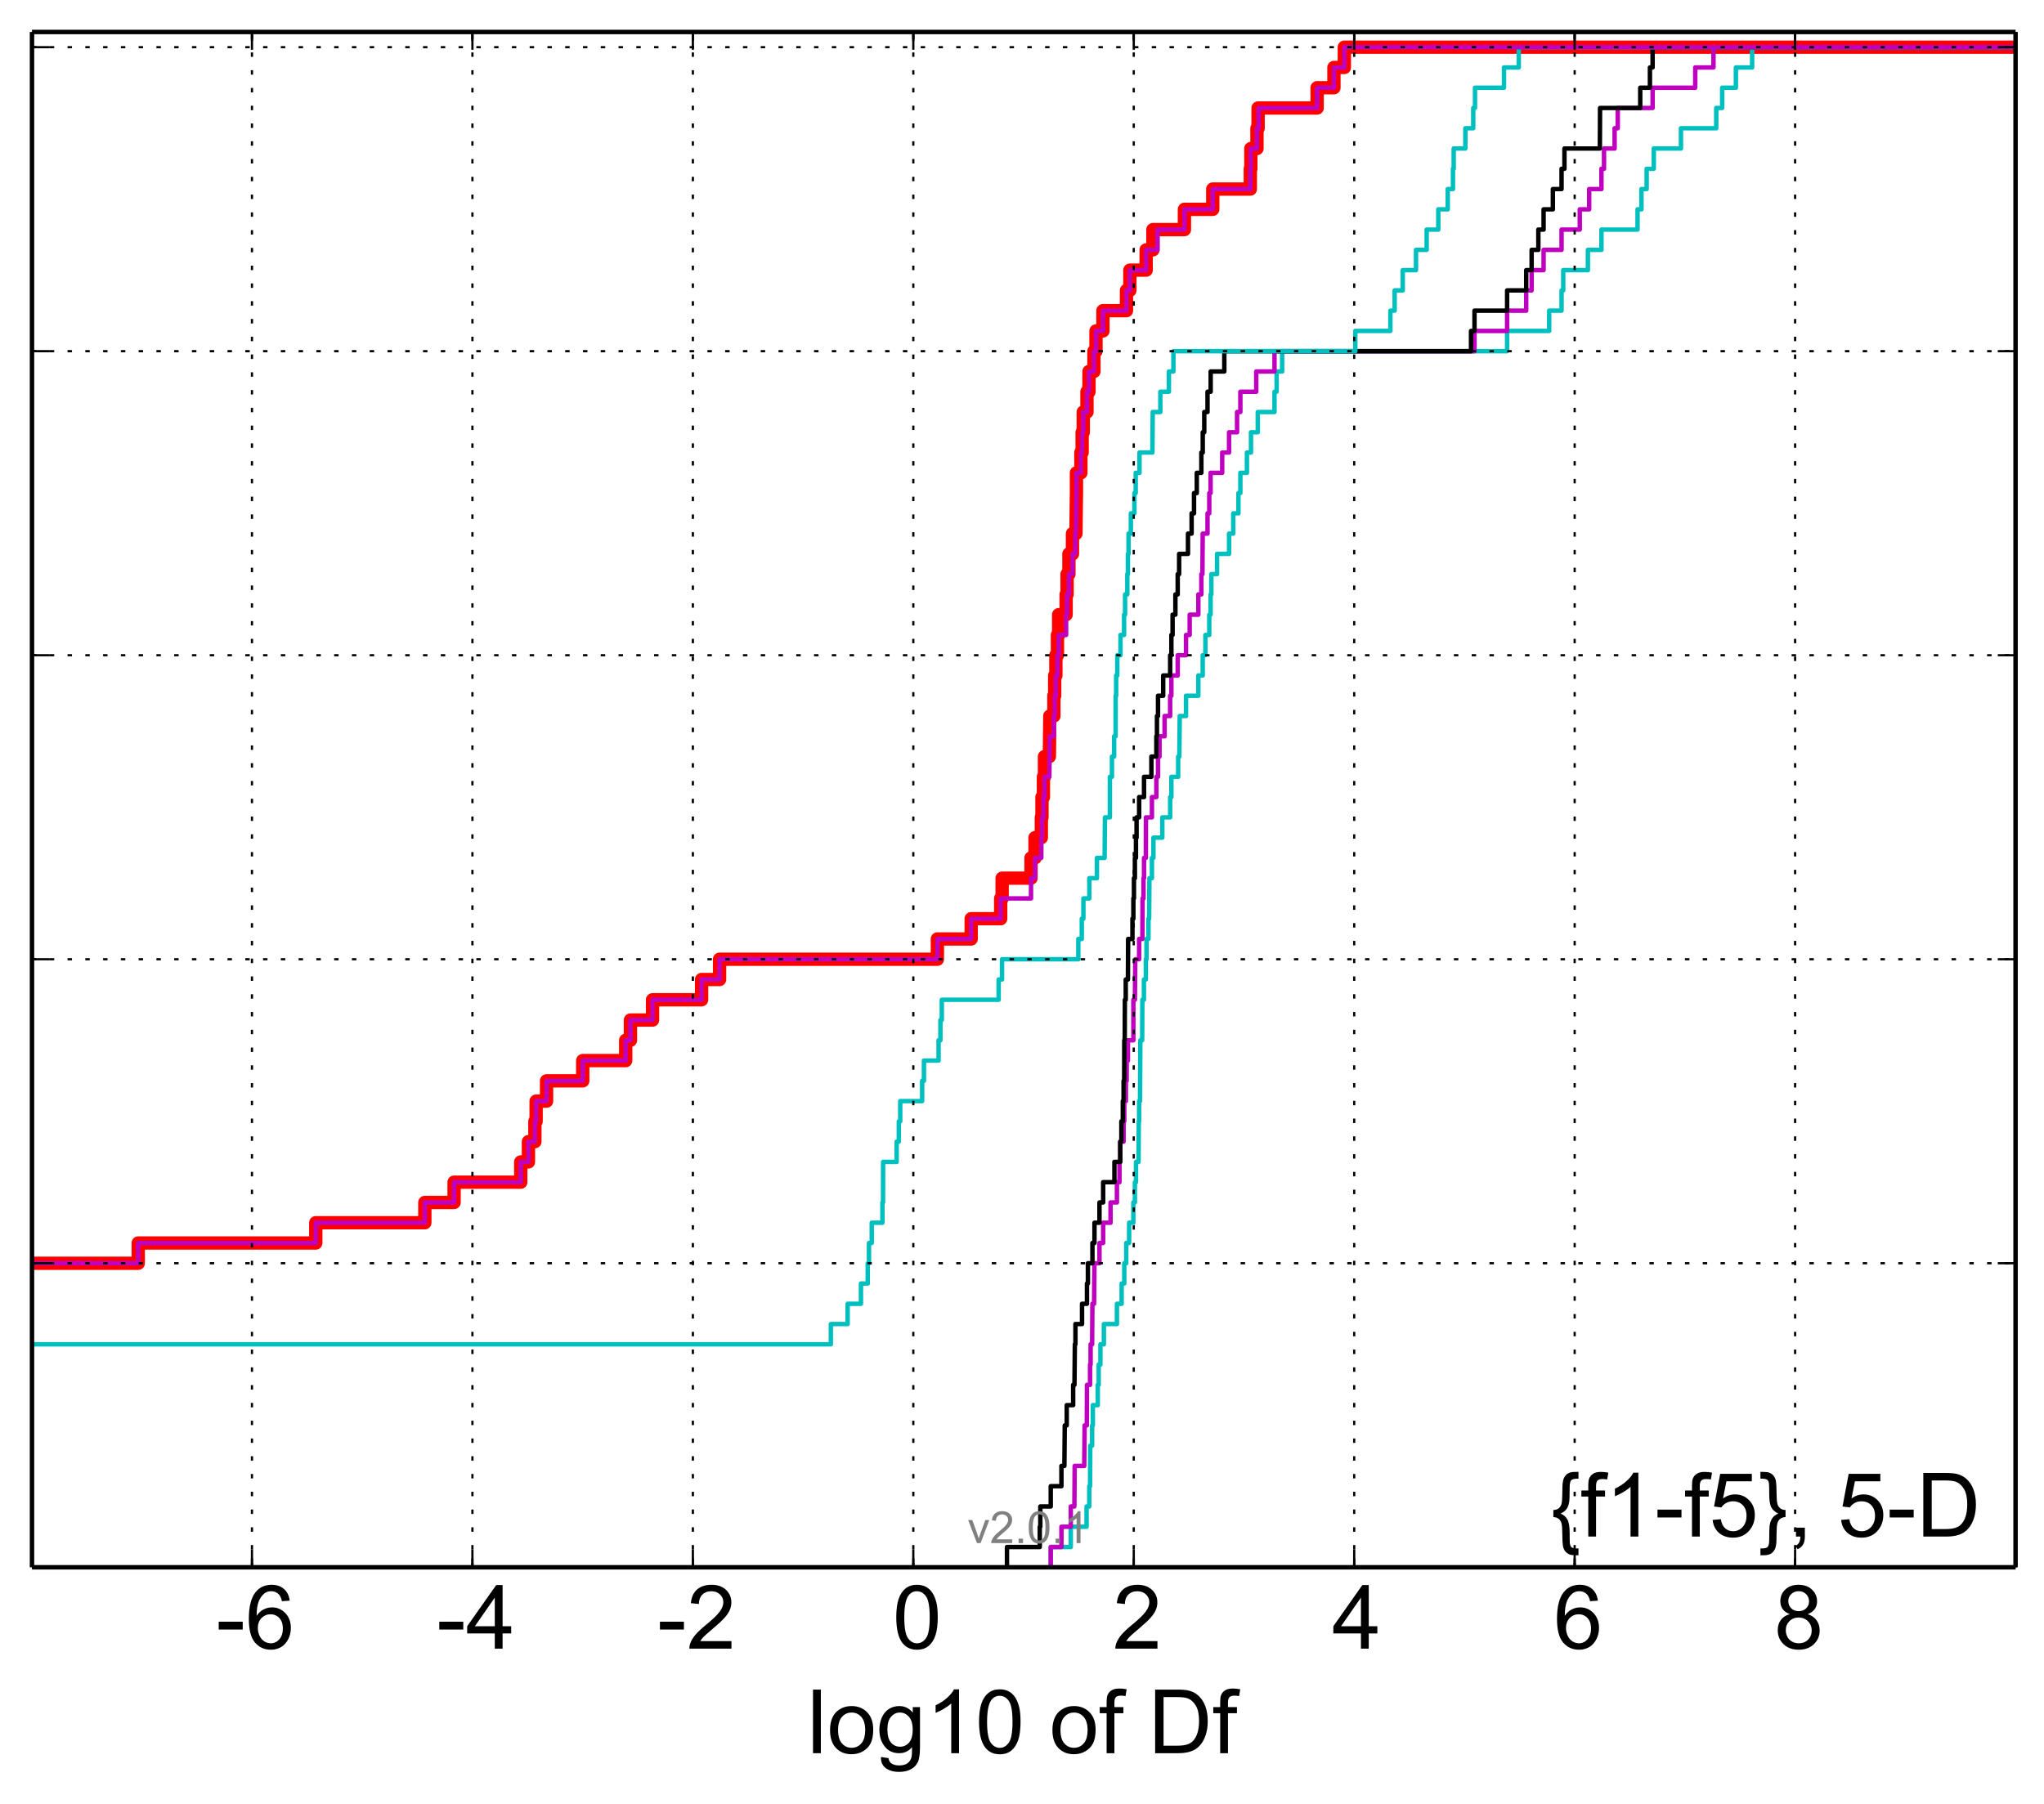 <?xml version="1.0" encoding="utf-8" standalone="no"?>
<!DOCTYPE svg PUBLIC "-//W3C//DTD SVG 1.1//EN"
  "http://www.w3.org/Graphics/SVG/1.1/DTD/svg11.dtd">
<!-- Created with matplotlib (http://matplotlib.org/) -->
<svg height="406pt" version="1.1" viewBox="0 0 460 406" width="460pt" xmlns="http://www.w3.org/2000/svg" xmlns:xlink="http://www.w3.org/1999/xlink">
 <defs>
  <style type="text/css">
*{stroke-linecap:butt;stroke-linejoin:round;}
  </style>
 </defs>
 <g id="figure_1">
  <g id="patch_1">
   <path d="
M0 406.059
L460.8 406.059
L460.8 0
L0 0
z
" style="fill:#ffffff;"/>
  </g>
  <g id="axes_1">
   <g id="patch_2">
    <path d="
M7.2 352.8
L453.6 352.8
L453.6 7.2
L7.2 7.2
z
" style="fill:#ffffff;"/>
   </g>
   <g id="line2d_1">
    <path clip-path="url(#p5bee155178)" d="
M-1 284.364
L31.111 284.364
L31.111 279.802
L71.066 279.802
L71.066 275.24
L95.609 275.24
L95.609 270.677
L102.192 270.677
L102.192 266.115
L117.195 266.115
L117.195 261.552
L118.925 261.552
L118.925 256.99
L120.378 256.99
L120.378 252.428
L120.652 252.428
L120.652 247.865
L123.003 247.865
L123.003 243.303
L131.146 243.303
L131.146 238.741
L140.812 238.741
L140.812 234.178
L141.878 234.178
L141.878 229.616
L146.853 229.616
L146.853 225.053
L157.894 225.053
L157.894 220.491
L161.939 220.491
L161.939 215.929
L210.956 215.929
L210.956 211.366
L218.56 211.366
L218.56 206.804
L225.2 206.804
L225.2 202.242
L225.528 202.242
L225.528 197.679
L232.029 197.679
L232.029 193.117
L232.928 193.117
L232.928 188.554
L234.351 188.554
L234.351 183.992
L234.497 183.992
L234.497 179.43
L234.822 179.43
L234.822 174.867
L235.06 174.867
L235.06 170.305
L236.157 170.305
L236.259 161.18
L237.174 161.18
L237.174 156.618
L237.355 156.618
L237.355 152.055
L237.625 152.055
L237.625 147.493
L237.977 147.493
L237.977 142.931
L238.252 142.931
L238.252 138.368
L239.928 138.368
L239.928 133.806
L240.143 133.806
L240.143 129.244
L240.562 129.244
L240.562 124.681
L241.357 124.681
L241.357 120.119
L242.14 120.119
L242.25 110.994
L242.253 110.994
L242.253 106.432
L243.252 106.432
L243.252 101.869
L243.534 101.869
L243.534 97.307
L243.788 97.307
L243.788 92.745
L244.623 92.745
L244.623 88.182
L245.076 88.182
L245.076 83.62
L246.189 83.62
L246.189 79.057
L246.653 79.057
L246.653 74.495
L248.214 74.495
L248.214 69.933
L253.511 69.933
L253.511 65.37
L254.276 65.37
L254.276 60.808
L257.939 60.808
L257.939 56.245
L259.461 56.245
L259.461 51.683
L266.554 51.683
L266.554 47.121
L272.931 47.121
L272.931 42.558
L281.382 42.558
L281.382 37.996
L281.5 37.996
L281.5 33.434
L282.879 33.434
L282.879 28.871
L283.135 28.871
L283.135 24.309
L296.421 24.309
L296.421 19.747
L300.201 19.747
L300.201 15.184
L302.543 15.184
L302.543 10.622
L302.543 10.622
L453.6 10.622
L453.6 10.622" style="fill:none;stroke:#ff0000;stroke-linecap:square;stroke-width:3.0;"/>
   </g>
   <g id="line2d_2">
    <path clip-path="url(#p5bee155178)" d="
M236.467 352.8
L236.467 348.238
L240.98 348.238
L240.98 343.675
L244.532 343.675
L244.532 339.113
L245.139 339.113
L245.139 334.55
L245.314 334.55
L245.365 325.426
L245.78 325.426
L245.78 320.863
L245.943 320.863
L245.943 316.301
L247.046 316.301
L247.046 311.739
L247.258 311.739
L247.258 307.176
L247.647 307.176
L247.647 302.614
L248.425 302.614
L248.425 298.051
L251.362 298.051
L251.362 293.489
L252.423 293.489
L252.423 288.927
L253.02 288.927
L253.02 284.364
L253.463 284.364
L253.463 279.802
L254.11 279.802
L254.11 275.24
L255.057 275.24
L255.057 270.677
L255.406 270.677
L255.406 266.115
L255.658 266.115
L255.658 261.552
L256.224 261.552
L256.281 252.428
L256.36 252.428
L256.36 247.865
L256.559 247.865
L256.635 234.178
L257.045 234.178
L257.089 225.053
L257.437 225.053
L257.437 220.491
L257.875 220.491
L257.875 215.929
L258.017 215.929
L258.017 211.366
L258.461 211.366
L258.461 206.804
L258.612 206.804
L258.677 197.679
L259.24 197.679
L259.24 193.117
L259.578 193.117
L259.578 188.554
L261.581 188.554
L261.581 183.992
L263.342 183.992
L263.342 179.43
L263.618 179.43
L263.618 174.867
L265.144 174.867
L265.144 170.305
L265.411 170.305
L265.492 161.18
L266.912 161.18
L266.912 156.618
L269.687 156.618
L269.687 152.055
L270.669 152.055
L270.669 147.493
L271.273 147.493
L271.273 142.931
L272.146 142.931
L272.146 138.368
L272.445 138.368
L272.445 133.806
L272.616 133.806
L272.616 129.244
L273.896 129.244
L273.896 124.681
L276.597 124.681
L276.597 120.119
L277.539 120.119
L277.539 115.556
L278.711 115.556
L278.711 110.994
L279.143 110.994
L279.143 106.432
L280.618 106.432
L280.618 101.869
L281.535 101.869
L281.535 97.307
L283.06 97.307
L283.06 92.745
L286.825 92.745
L286.825 88.182
L287.307 88.182
L287.307 83.62
L288.549 83.62
L288.549 79.057
L339.175 79.057
L339.175 74.495
L348.641 74.495
L348.641 69.933
L351.427 69.933
L351.427 65.37
L351.806 65.37
L351.806 60.808
L357.355 60.808
L357.355 56.245
L360.406 56.245
L360.406 51.683
L368.529 51.683
L368.529 47.121
L369.407 47.121
L369.407 42.558
L370.578 42.558
L370.578 37.996
L372.179 37.996
L372.179 33.434
L378.295 33.434
L378.295 28.871
L386.241 28.871
L386.241 24.309
L387.571 24.309
L387.571 19.747
L390.661 19.747
L390.661 15.184
L394.319 15.184
L394.319 10.622
L394.319 10.622
L453.6 10.622
L453.6 10.622" style="fill:none;stroke:#00bfbf;stroke-linecap:square;"/>
   </g>
   <g id="line2d_3">
    <path clip-path="url(#p5bee155178)" d="
M236.467 352.8
L236.467 348.238
L238.874 348.238
L238.874 343.675
L240.98 343.675
L240.98 339.113
L241.788 339.113
L241.852 329.988
L244.008 329.988
L244.093 320.863
L244.588 320.863
L244.62 311.739
L245.314 311.739
L245.314 307.176
L245.441 307.176
L245.441 302.614
L245.78 302.614
L245.85 293.489
L246.222 293.489
L246.304 284.364
L247.434 284.364
L247.434 279.802
L248.262 279.802
L248.262 275.24
L249.927 275.24
L249.927 270.677
L251.362 270.677
L251.362 266.115
L251.938 266.115
L251.938 261.552
L252.111 261.552
L252.111 256.99
L252.863 256.99
L252.863 252.428
L253.02 252.428
L253.02 247.865
L253.387 247.865
L253.387 243.303
L253.562 243.303
L253.562 238.741
L253.839 238.741
L253.839 234.178
L255.057 234.178
L255.065 225.053
L255.406 225.053
L255.492 215.929
L256.36 215.929
L256.36 211.366
L257.089 211.366
L257.135 202.242
L257.343 202.242
L257.343 197.679
L257.461 197.679
L257.461 193.117
L257.875 193.117
L257.897 183.992
L259.24 183.992
L259.24 179.43
L260.237 179.43
L260.237 174.867
L260.611 174.867
L260.611 170.305
L260.95 170.305
L260.95 165.743
L262.088 165.743
L262.088 161.18
L263.342 161.18
L263.342 156.618
L263.618 156.618
L263.618 152.055
L265.041 152.055
L265.041 147.493
L266.912 147.493
L266.912 142.931
L267.735 142.931
L267.735 138.368
L269.687 138.368
L269.687 133.806
L270.363 133.806
L270.363 129.244
L270.605 129.244
L270.669 120.119
L271.751 120.119
L271.751 115.556
L272.146 115.556
L272.146 110.994
L272.445 110.994
L272.445 106.432
L275.057 106.432
L275.057 101.869
L276.597 101.869
L276.597 97.307
L278.4 97.307
L278.4 92.745
L279.143 92.745
L279.143 88.182
L282.713 88.182
L282.713 83.62
L286.825 83.62
L286.825 79.057
L331.835 79.057
L331.835 74.495
L339.175 74.495
L339.175 69.933
L343.472 69.933
L343.472 65.37
L344.693 65.37
L344.693 60.808
L347.384 60.808
L347.384 56.245
L351.427 56.245
L351.427 51.683
L355.526 51.683
L355.526 47.121
L357.643 47.121
L357.643 42.558
L360.406 42.558
L360.406 37.996
L360.982 37.996
L360.982 33.434
L363.368 33.434
L363.368 28.871
L364.073 28.871
L364.073 24.309
L371.918 24.309
L371.918 19.747
L381.512 19.747
L381.512 15.184
L385.618 15.184
L385.618 10.622
L385.618 10.622
L453.6 10.622
L453.6 10.622" style="fill:none;stroke:#bf00bf;stroke-linecap:square;"/>
   </g>
   <g id="line2d_4">
    <path clip-path="url(#p5bee155178)" d="
M226.617 352.8
L226.617 348.238
L233.998 348.238
L233.998 343.675
L234.122 343.675
L234.122 339.113
L236.467 339.113
L236.467 334.55
L238.874 334.55
L238.874 329.988
L239.541 329.988
L239.623 320.863
L240.065 320.863
L240.065 316.301
L241.514 316.301
L241.514 311.739
L241.806 311.739
L241.895 302.614
L242.026 302.614
L242.026 298.051
L243.51 298.051
L243.51 293.489
L244.62 293.489
L244.62 288.927
L244.832 288.927
L244.832 284.364
L245.85 284.364
L245.85 279.802
L246.312 279.802
L246.312 275.24
L247.434 275.24
L247.434 270.677
L248.262 270.677
L248.262 266.115
L250.8 266.115
L250.8 261.552
L252.111 261.552
L252.111 256.99
L252.362 256.99
L252.362 252.428
L252.69 252.428
L252.69 247.865
L252.863 247.865
L252.863 243.303
L252.999 243.303
L253.02 234.178
L253.12 234.178
L253.152 225.053
L253.347 225.053
L253.347 220.491
L253.839 220.491
L253.886 211.366
L254.855 211.366
L254.855 206.804
L255.065 206.804
L255.065 202.242
L255.196 202.242
L255.196 197.679
L255.406 197.679
L255.406 193.117
L255.648 193.117
L255.648 188.554
L255.783 188.554
L255.783 183.992
L256.36 183.992
L256.36 179.43
L257.461 179.43
L257.461 174.867
L259.116 174.867
L259.116 170.305
L260.237 170.305
L260.237 165.743
L260.37 165.743
L260.37 161.18
L260.611 161.18
L260.611 156.618
L261.774 156.618
L261.774 152.055
L263.342 152.055
L263.342 147.493
L263.618 147.493
L263.618 142.931
L263.889 142.931
L263.889 138.368
L264.522 138.368
L264.522 133.806
L265.041 133.806
L265.041 129.244
L265.362 129.244
L265.362 124.681
L267.354 124.681
L267.354 120.119
L268.173 120.119
L268.173 115.556
L268.712 115.556
L268.712 110.994
L269.332 110.994
L269.332 106.432
L270.363 106.432
L270.363 101.869
L270.677 101.869
L270.677 97.307
L271.019 97.307
L271.019 92.745
L271.751 92.745
L271.751 88.182
L272.46 88.182
L272.46 83.62
L275.531 83.62
L275.531 79.057
L331.051 79.057
L331.051 74.495
L331.835 74.495
L331.835 69.933
L339.175 69.933
L339.175 65.37
L343.472 65.37
L343.472 60.808
L344.693 60.808
L344.693 56.245
L346.204 56.245
L346.204 51.683
L347.384 51.683
L347.384 47.121
L349.472 47.121
L349.472 42.558
L351.427 42.558
L351.427 37.996
L352.077 37.996
L352.077 33.434
L360.046 33.434
L360.091 24.309
L369.133 24.309
L369.133 19.747
L371.315 19.747
L371.315 15.184
L371.918 15.184
L371.918 10.622
L371.918 10.622
L453.6 10.622
L453.6 10.622" style="fill:none;stroke:#000000;stroke-linecap:square;"/>
   </g>
   <g id="line2d_5">
    <path clip-path="url(#p5bee155178)" d="
M-1 302.614
L186.98 302.614
L186.98 298.051
L190.757 298.051
L190.757 293.489
L193.755 293.489
L193.755 288.927
L195.282 288.927
L195.282 284.364
L195.561 284.364
L195.561 279.802
L196.184 279.802
L196.184 275.24
L198.586 275.24
L198.586 270.677
L198.725 270.677
L198.746 261.552
L201.788 261.552
L201.788 256.99
L202.278 256.99
L202.278 252.428
L202.595 252.428
L202.595 247.865
L207.529 247.865
L207.529 243.303
L207.934 243.303
L207.934 238.741
L211.224 238.741
L211.224 234.178
L211.637 234.178
L211.637 229.616
L211.951 229.616
L211.951 225.053
L224.746 225.053
L224.746 220.491
L225.507 220.491
L225.507 215.929
L242.675 215.929
L242.675 211.366
L243.455 211.366
L243.455 206.804
L243.818 206.804
L243.818 202.242
L245.149 202.242
L245.149 197.679
L246.861 197.679
L246.861 193.117
L248.591 193.117
L248.671 183.992
L249.776 183.992
L249.778 174.867
L250.242 174.867
L250.242 170.305
L250.732 170.305
L250.732 165.743
L251.069 165.743
L251.074 156.618
L251.188 156.618
L251.188 152.055
L251.444 152.055
L251.444 147.493
L252.166 147.493
L252.166 142.931
L252.973 142.931
L252.973 138.368
L253.197 138.368
L253.197 133.806
L253.699 133.806
L253.699 129.244
L253.839 129.244
L253.839 124.681
L253.977 124.681
L253.977 120.119
L254.497 120.119
L254.497 115.556
L255.299 115.556
L255.299 110.994
L255.589 110.994
L255.589 106.432
L256.444 106.432
L256.444 101.869
L259.351 101.869
L259.419 92.745
L261.135 92.745
L261.135 88.182
L263.061 88.182
L263.061 83.62
L264.077 83.62
L264.077 79.057
L305.012 79.057
L305.012 74.495
L312.903 74.495
L312.903 69.933
L313.866 69.933
L313.866 65.37
L315.692 65.37
L315.692 60.808
L318.669 60.808
L318.669 56.245
L321.068 56.245
L321.068 51.683
L323.685 51.683
L323.685 47.121
L325.813 47.121
L325.813 42.558
L326.987 42.558
L326.987 37.996
L327.151 37.996
L327.151 33.434
L329.775 33.434
L329.775 28.871
L331.552 28.871
L331.552 24.309
L331.949 24.309
L331.949 19.747
L338.47 19.747
L338.47 15.184
L341.798 15.184
L341.798 10.622
L341.798 10.622
L453.6 10.622
L453.6 10.622" style="fill:none;stroke:#00bfbf;stroke-linecap:square;"/>
   </g>
   <g id="line2d_6">
    <path clip-path="url(#p5bee155178)" d="
M-1 284.364
L31.111 284.364
L31.111 279.802
L71.066 279.802
L71.066 275.24
L95.609 275.24
L95.609 270.677
L102.192 270.677
L102.192 266.115
L117.195 266.115
L117.195 261.552
L118.925 261.552
L118.925 256.99
L120.378 256.99
L120.378 252.428
L120.652 252.428
L120.652 247.865
L123.003 247.865
L123.003 243.303
L131.146 243.303
L131.146 238.741
L140.812 238.741
L140.812 234.178
L141.878 234.178
L141.878 229.616
L146.853 229.616
L146.853 225.053
L157.894 225.053
L157.894 220.491
L161.939 220.491
L161.939 215.929
L210.956 215.929
L210.956 211.366
L218.56 211.366
L218.56 206.804
L225.2 206.804
L225.2 202.242
L232.029 202.242
L232.029 197.679
L232.928 197.679
L232.928 193.117
L234.351 193.117
L234.351 188.554
L234.497 188.554
L234.497 183.992
L234.822 183.992
L234.822 179.43
L235.06 179.43
L235.06 174.867
L236.157 174.867
L236.259 165.743
L237.174 165.743
L237.174 161.18
L237.355 161.18
L237.355 156.618
L237.625 156.618
L237.625 152.055
L237.977 152.055
L237.977 147.493
L238.252 147.493
L238.252 142.931
L239.928 142.931
L239.928 138.368
L240.143 138.368
L240.143 133.806
L240.562 133.806
L240.562 129.244
L241.357 129.244
L241.357 124.681
L241.978 124.681
L241.978 120.119
L242.14 120.119
L242.25 110.994
L242.253 110.994
L242.253 106.432
L243.252 106.432
L243.252 101.869
L243.534 101.869
L243.534 97.307
L243.788 97.307
L243.788 92.745
L244.623 92.745
L244.623 88.182
L245.076 88.182
L245.076 83.62
L246.189 83.62
L246.189 79.057
L246.653 79.057
L246.653 74.495
L248.214 74.495
L248.214 69.933
L253.511 69.933
L253.511 65.37
L254.276 65.37
L254.276 60.808
L257.939 60.808
L257.939 56.245
L260.491 56.245
L260.491 51.683
L266.554 51.683
L266.554 47.121
L272.931 47.121
L272.931 42.558
L281.382 42.558
L281.382 37.996
L281.5 37.996
L281.5 33.434
L282.879 33.434
L282.879 28.871
L283.26 28.871
L283.26 24.309
L296.421 24.309
L296.421 19.747
L300.201 19.747
L300.201 15.184
L302.543 15.184
L302.543 10.622
L302.543 10.622
L453.6 10.622
L453.6 10.622" style="fill:none;stroke:#bf00bf;stroke-linecap:square;"/>
   </g>
   <g id="matplotlib.axis_1">
    <g id="xtick_1"/>
    <g id="xtick_2">
     <g id="line2d_7">
      <path clip-path="url(#p5bee155178)" d="
M56.705 352.8
L56.705 7.2" style="fill:none;stroke:#000000;stroke-dasharray:1,3;stroke-dashoffset:0.0;stroke-width:0.5;"/>
     </g>
     <g id="line2d_8">
      <defs>
       <path d="
M0 0
L0 -4" id="m93b0483c22" style="stroke:#000000;stroke-width:0.5;"/>
      </defs>
      <g>
       <use style="stroke:#000000;stroke-width:0.5;" x="56.705" xlink:href="#m93b0483c22" y="352.8"/>
      </g>
     </g>
     <g id="line2d_9">
      <defs>
       <path d="
M0 0
L0 4" id="m741efc42ff" style="stroke:#000000;stroke-width:0.5;"/>
      </defs>
      <g>
       <use style="stroke:#000000;stroke-width:0.5;" x="56.705" xlink:href="#m741efc42ff" y="7.2"/>
      </g>
     </g>
     <g id="text_1">
      <!-- -6 -->
      <defs>
       <path d="
M3.172 21.484
L3.172 30.328
L30.172 30.328
L30.172 21.484
z
" id="ArialMT-2d"/>
       <path d="
M49.75 54.047
L41.016 53.375
Q39.844 58.547 37.703 60.891
Q34.125 64.656 28.906 64.656
Q24.703 64.656 21.531 62.312
Q17.391 59.281 14.984 53.469
Q12.594 47.656 12.5 36.922
Q15.672 41.75 20.266 44.094
Q24.859 46.438 29.891 46.438
Q38.672 46.438 44.844 39.969
Q51.031 33.5 51.031 23.25
Q51.031 16.5 48.125 10.719
Q45.219 4.938 40.141 1.859
Q35.062 -1.219 28.609 -1.219
Q17.625 -1.219 10.688 6.859
Q3.766 14.938 3.766 33.5
Q3.766 54.25 11.422 63.672
Q18.109 71.875 29.438 71.875
Q37.891 71.875 43.281 67.141
Q48.688 62.406 49.75 54.047
M13.875 23.188
Q13.875 18.656 15.797 14.5
Q17.719 10.359 21.188 8.172
Q24.656 6 28.469 6
Q34.031 6 38.031 10.484
Q42.047 14.984 42.047 22.703
Q42.047 30.125 38.078 34.391
Q34.125 38.672 28.125 38.672
Q22.172 38.672 18.016 34.391
Q13.875 30.125 13.875 23.188" id="ArialMT-36"/>
      </defs>
      <g transform="translate(48.589 371.116)scale(0.2 -0.2)">
       <use xlink:href="#ArialMT-2d"/>
       <use x="33.301" xlink:href="#ArialMT-36"/>
      </g>
     </g>
    </g>
    <g id="xtick_3">
     <g id="line2d_10">
      <path clip-path="url(#p5bee155178)" d="
M106.317 352.8
L106.317 7.2" style="fill:none;stroke:#000000;stroke-dasharray:1,3;stroke-dashoffset:0.0;stroke-width:0.5;"/>
     </g>
     <g id="line2d_11">
      <g>
       <use style="stroke:#000000;stroke-width:0.5;" x="106.317" xlink:href="#m93b0483c22" y="352.8"/>
      </g>
     </g>
     <g id="line2d_12">
      <g>
       <use style="stroke:#000000;stroke-width:0.5;" x="106.317" xlink:href="#m741efc42ff" y="7.2"/>
      </g>
     </g>
     <g id="text_2">
      <!-- -4 -->
      <defs>
       <path d="
M32.328 0
L32.328 17.141
L1.266 17.141
L1.266 25.203
L33.938 71.578
L41.109 71.578
L41.109 25.203
L50.781 25.203
L50.781 17.141
L41.109 17.141
L41.109 0
z

M32.328 25.203
L32.328 57.469
L9.906 25.203
z
" id="ArialMT-34"/>
      </defs>
      <g transform="translate(98.226 371.116)scale(0.2 -0.2)">
       <use xlink:href="#ArialMT-2d"/>
       <use x="33.301" xlink:href="#ArialMT-34"/>
      </g>
     </g>
    </g>
    <g id="xtick_4">
     <g id="line2d_13">
      <path clip-path="url(#p5bee155178)" d="
M155.929 352.8
L155.929 7.2" style="fill:none;stroke:#000000;stroke-dasharray:1,3;stroke-dashoffset:0.0;stroke-width:0.5;"/>
     </g>
     <g id="line2d_14">
      <g>
       <use style="stroke:#000000;stroke-width:0.5;" x="155.929" xlink:href="#m93b0483c22" y="352.8"/>
      </g>
     </g>
     <g id="line2d_15">
      <g>
       <use style="stroke:#000000;stroke-width:0.5;" x="155.929" xlink:href="#m741efc42ff" y="7.2"/>
      </g>
     </g>
     <g id="text_3">
      <!-- -2 -->
      <defs>
       <path d="
M50.344 8.453
L50.344 0
L3.031 0
Q2.938 3.172 4.047 6.109
Q5.859 10.938 9.828 15.625
Q13.812 20.312 21.344 26.469
Q33.016 36.031 37.109 41.625
Q41.219 47.219 41.219 52.203
Q41.219 57.422 37.469 61
Q33.734 64.594 27.734 64.594
Q21.391 64.594 17.578 60.781
Q13.766 56.984 13.719 50.25
L4.688 51.172
Q5.609 61.281 11.656 66.578
Q17.719 71.875 27.938 71.875
Q38.234 71.875 44.234 66.156
Q50.25 60.453 50.25 52
Q50.25 47.703 48.484 43.547
Q46.734 39.406 42.656 34.812
Q38.578 30.219 29.109 22.219
Q21.188 15.578 18.938 13.203
Q16.703 10.844 15.234 8.453
z
" id="ArialMT-32"/>
      </defs>
      <g transform="translate(147.882 371.116)scale(0.2 -0.2)">
       <use xlink:href="#ArialMT-2d"/>
       <use x="33.301" xlink:href="#ArialMT-32"/>
      </g>
     </g>
    </g>
    <g id="xtick_5">
     <g id="line2d_16">
      <path clip-path="url(#p5bee155178)" d="
M205.54 352.8
L205.54 7.2" style="fill:none;stroke:#000000;stroke-dasharray:1,3;stroke-dashoffset:0.0;stroke-width:0.5;"/>
     </g>
     <g id="line2d_17">
      <g>
       <use style="stroke:#000000;stroke-width:0.5;" x="205.54" xlink:href="#m93b0483c22" y="352.8"/>
      </g>
     </g>
     <g id="line2d_18">
      <g>
       <use style="stroke:#000000;stroke-width:0.5;" x="205.54" xlink:href="#m741efc42ff" y="7.2"/>
      </g>
     </g>
     <g id="text_4">
      <!-- 0 -->
      <defs>
       <path d="
M4.156 35.297
Q4.156 48 6.766 55.734
Q9.375 63.484 14.516 67.672
Q19.672 71.875 27.484 71.875
Q33.25 71.875 37.594 69.547
Q41.938 67.234 44.766 62.859
Q47.609 58.5 49.219 52.219
Q50.828 45.953 50.828 35.297
Q50.828 22.703 48.234 14.969
Q45.656 7.234 40.5 3
Q35.359 -1.219 27.484 -1.219
Q17.141 -1.219 11.234 6.203
Q4.156 15.141 4.156 35.297
M13.188 35.297
Q13.188 17.672 17.312 11.828
Q21.438 6 27.484 6
Q33.547 6 37.672 11.859
Q41.797 17.719 41.797 35.297
Q41.797 52.984 37.672 58.781
Q33.547 64.594 27.391 64.594
Q21.344 64.594 17.719 59.469
Q13.188 52.938 13.188 35.297" id="ArialMT-30"/>
      </defs>
      <g transform="translate(200.873 371.116)scale(0.2 -0.2)">
       <use xlink:href="#ArialMT-30"/>
      </g>
     </g>
    </g>
    <g id="xtick_6">
     <g id="line2d_19">
      <path clip-path="url(#p5bee155178)" d="
M255.152 352.8
L255.152 7.2" style="fill:none;stroke:#000000;stroke-dasharray:1,3;stroke-dashoffset:0.0;stroke-width:0.5;"/>
     </g>
     <g id="line2d_20">
      <g>
       <use style="stroke:#000000;stroke-width:0.5;" x="255.152" xlink:href="#m93b0483c22" y="352.8"/>
      </g>
     </g>
     <g id="line2d_21">
      <g>
       <use style="stroke:#000000;stroke-width:0.5;" x="255.152" xlink:href="#m741efc42ff" y="7.2"/>
      </g>
     </g>
     <g id="text_5">
      <!-- 2 -->
      <g transform="translate(250.412 371.116)scale(0.2 -0.2)">
       <use xlink:href="#ArialMT-32"/>
      </g>
     </g>
    </g>
    <g id="xtick_7">
     <g id="line2d_22">
      <path clip-path="url(#p5bee155178)" d="
M304.764 352.8
L304.764 7.2" style="fill:none;stroke:#000000;stroke-dasharray:1,3;stroke-dashoffset:0.0;stroke-width:0.5;"/>
     </g>
     <g id="line2d_23">
      <g>
       <use style="stroke:#000000;stroke-width:0.5;" x="304.764" xlink:href="#m93b0483c22" y="352.8"/>
      </g>
     </g>
     <g id="line2d_24">
      <g>
       <use style="stroke:#000000;stroke-width:0.5;" x="304.764" xlink:href="#m741efc42ff" y="7.2"/>
      </g>
     </g>
     <g id="text_6">
      <!-- 4 -->
      <g transform="translate(299.813 371.116)scale(0.2 -0.2)">
       <use xlink:href="#ArialMT-34"/>
      </g>
     </g>
    </g>
    <g id="xtick_8">
     <g id="line2d_25">
      <path clip-path="url(#p5bee155178)" d="
M354.376 352.8
L354.376 7.2" style="fill:none;stroke:#000000;stroke-dasharray:1,3;stroke-dashoffset:0.0;stroke-width:0.5;"/>
     </g>
     <g id="line2d_26">
      <g>
       <use style="stroke:#000000;stroke-width:0.5;" x="354.376" xlink:href="#m93b0483c22" y="352.8"/>
      </g>
     </g>
     <g id="line2d_27">
      <g>
       <use style="stroke:#000000;stroke-width:0.5;" x="354.376" xlink:href="#m741efc42ff" y="7.2"/>
      </g>
     </g>
     <g id="text_7">
      <!-- 6 -->
      <g transform="translate(349.65 371.116)scale(0.2 -0.2)">
       <use xlink:href="#ArialMT-36"/>
      </g>
     </g>
    </g>
    <g id="xtick_9">
     <g id="line2d_28">
      <path clip-path="url(#p5bee155178)" d="
M403.988 352.8
L403.988 7.2" style="fill:none;stroke:#000000;stroke-dasharray:1,3;stroke-dashoffset:0.0;stroke-width:0.5;"/>
     </g>
     <g id="line2d_29">
      <g>
       <use style="stroke:#000000;stroke-width:0.5;" x="403.988" xlink:href="#m93b0483c22" y="352.8"/>
      </g>
     </g>
     <g id="line2d_30">
      <g>
       <use style="stroke:#000000;stroke-width:0.5;" x="403.988" xlink:href="#m741efc42ff" y="7.2"/>
      </g>
     </g>
     <g id="text_8">
      <!-- 8 -->
      <defs>
       <path d="
M17.672 38.812
Q12.203 40.828 9.562 44.531
Q6.938 48.25 6.938 53.422
Q6.938 61.234 12.547 66.547
Q18.172 71.875 27.484 71.875
Q36.859 71.875 42.578 66.422
Q48.297 60.984 48.297 53.172
Q48.297 48.188 45.672 44.5
Q43.062 40.828 37.75 38.812
Q44.344 36.672 47.781 31.875
Q51.219 27.094 51.219 20.453
Q51.219 11.281 44.719 5.031
Q38.234 -1.219 27.641 -1.219
Q17.047 -1.219 10.547 5.047
Q4.047 11.328 4.047 20.703
Q4.047 27.688 7.594 32.391
Q11.141 37.109 17.672 38.812
M15.922 53.719
Q15.922 48.641 19.188 45.406
Q22.469 42.188 27.688 42.188
Q32.766 42.188 36.016 45.375
Q39.266 48.578 39.266 53.219
Q39.266 58.062 35.906 61.359
Q32.562 64.656 27.594 64.656
Q22.562 64.656 19.234 61.422
Q15.922 58.203 15.922 53.719
M13.094 20.656
Q13.094 16.891 14.875 13.375
Q16.656 9.859 20.172 7.922
Q23.688 6 27.734 6
Q34.031 6 38.125 10.047
Q42.234 14.109 42.234 20.359
Q42.234 26.703 38.016 30.859
Q33.797 35.016 27.438 35.016
Q21.234 35.016 17.156 30.906
Q13.094 26.812 13.094 20.656" id="ArialMT-38"/>
      </defs>
      <g transform="translate(399.271 371.116)scale(0.2 -0.2)">
       <use xlink:href="#ArialMT-38"/>
      </g>
     </g>
    </g>
    <g id="xtick_10">
     <g id="line2d_31">
      <path clip-path="url(#p5bee155178)" d="
M453.6 352.8
L453.6 7.2" style="fill:none;stroke:#000000;stroke-dasharray:1,3;stroke-dashoffset:0.0;stroke-width:0.5;"/>
     </g>
     <g id="line2d_32">
      <g>
       <use style="stroke:#000000;stroke-width:0.5;" x="453.6" xlink:href="#m93b0483c22" y="352.8"/>
      </g>
     </g>
     <g id="line2d_33">
      <g>
       <use style="stroke:#000000;stroke-width:0.5;" x="453.6" xlink:href="#m741efc42ff" y="7.2"/>
      </g>
     </g>
    </g>
    <g id="xtick_11"/>
    <g id="xtick_12">
     <g id="line2d_34">
      <defs>
       <path d="
M0 0
L0 -2" id="m177f7580d0" style="stroke:#000000;stroke-width:0.5;"/>
      </defs>
      <g>
       <use style="stroke:#000000;stroke-width:0.5;" x="56.705" xlink:href="#m177f7580d0" y="352.8"/>
      </g>
     </g>
     <g id="line2d_35">
      <defs>
       <path d="
M0 0
L0 2" id="m5284c7e2a0" style="stroke:#000000;stroke-width:0.5;"/>
      </defs>
      <g>
       <use style="stroke:#000000;stroke-width:0.5;" x="56.705" xlink:href="#m5284c7e2a0" y="7.2"/>
      </g>
     </g>
    </g>
    <g id="xtick_13">
     <g id="line2d_36">
      <g>
       <use style="stroke:#000000;stroke-width:0.5;" x="106.317" xlink:href="#m177f7580d0" y="352.8"/>
      </g>
     </g>
     <g id="line2d_37">
      <g>
       <use style="stroke:#000000;stroke-width:0.5;" x="106.317" xlink:href="#m5284c7e2a0" y="7.2"/>
      </g>
     </g>
    </g>
    <g id="xtick_14">
     <g id="line2d_38">
      <g>
       <use style="stroke:#000000;stroke-width:0.5;" x="155.929" xlink:href="#m177f7580d0" y="352.8"/>
      </g>
     </g>
     <g id="line2d_39">
      <g>
       <use style="stroke:#000000;stroke-width:0.5;" x="155.929" xlink:href="#m5284c7e2a0" y="7.2"/>
      </g>
     </g>
    </g>
    <g id="xtick_15">
     <g id="line2d_40">
      <g>
       <use style="stroke:#000000;stroke-width:0.5;" x="205.54" xlink:href="#m177f7580d0" y="352.8"/>
      </g>
     </g>
     <g id="line2d_41">
      <g>
       <use style="stroke:#000000;stroke-width:0.5;" x="205.54" xlink:href="#m5284c7e2a0" y="7.2"/>
      </g>
     </g>
    </g>
    <g id="xtick_16">
     <g id="line2d_42">
      <g>
       <use style="stroke:#000000;stroke-width:0.5;" x="255.152" xlink:href="#m177f7580d0" y="352.8"/>
      </g>
     </g>
     <g id="line2d_43">
      <g>
       <use style="stroke:#000000;stroke-width:0.5;" x="255.152" xlink:href="#m5284c7e2a0" y="7.2"/>
      </g>
     </g>
    </g>
    <g id="xtick_17">
     <g id="line2d_44">
      <g>
       <use style="stroke:#000000;stroke-width:0.5;" x="304.764" xlink:href="#m177f7580d0" y="352.8"/>
      </g>
     </g>
     <g id="line2d_45">
      <g>
       <use style="stroke:#000000;stroke-width:0.5;" x="304.764" xlink:href="#m5284c7e2a0" y="7.2"/>
      </g>
     </g>
    </g>
    <g id="xtick_18">
     <g id="line2d_46">
      <g>
       <use style="stroke:#000000;stroke-width:0.5;" x="354.376" xlink:href="#m177f7580d0" y="352.8"/>
      </g>
     </g>
     <g id="line2d_47">
      <g>
       <use style="stroke:#000000;stroke-width:0.5;" x="354.376" xlink:href="#m5284c7e2a0" y="7.2"/>
      </g>
     </g>
    </g>
    <g id="xtick_19">
     <g id="line2d_48">
      <g>
       <use style="stroke:#000000;stroke-width:0.5;" x="403.988" xlink:href="#m177f7580d0" y="352.8"/>
      </g>
     </g>
     <g id="line2d_49">
      <g>
       <use style="stroke:#000000;stroke-width:0.5;" x="403.988" xlink:href="#m5284c7e2a0" y="7.2"/>
      </g>
     </g>
    </g>
    <g id="xtick_20">
     <g id="line2d_50">
      <g>
       <use style="stroke:#000000;stroke-width:0.5;" x="453.6" xlink:href="#m177f7580d0" y="352.8"/>
      </g>
     </g>
     <g id="line2d_51">
      <g>
       <use style="stroke:#000000;stroke-width:0.5;" x="453.6" xlink:href="#m5284c7e2a0" y="7.2"/>
      </g>
     </g>
    </g>
    <g id="text_9">
     <!-- log10 of Df -->
     <defs>
      <path d="
M4.984 -4.297
L13.531 -5.562
Q14.062 -9.516 16.5 -11.328
Q19.781 -13.766 25.438 -13.766
Q31.547 -13.766 34.859 -11.328
Q38.188 -8.891 39.359 -4.5
Q40.047 -1.812 39.984 6.781
Q34.234 0 25.641 0
Q14.938 0 9.078 7.719
Q3.219 15.438 3.219 26.219
Q3.219 33.641 5.906 39.906
Q8.594 46.188 13.688 49.609
Q18.797 53.031 25.688 53.031
Q34.859 53.031 40.828 45.609
L40.828 51.859
L48.922 51.859
L48.922 7.031
Q48.922 -5.078 46.453 -10.125
Q44 -15.188 38.641 -18.109
Q33.297 -21.047 25.484 -21.047
Q16.219 -21.047 10.5 -16.875
Q4.781 -12.703 4.984 -4.297
M12.25 26.859
Q12.25 16.656 16.297 11.969
Q20.359 7.281 26.469 7.281
Q32.516 7.281 36.609 11.938
Q40.719 16.609 40.719 26.562
Q40.719 36.078 36.5 40.906
Q32.281 45.75 26.312 45.75
Q20.453 45.75 16.344 40.984
Q12.25 36.234 12.25 26.859" id="ArialMT-67"/>
      <path d="
M8.688 0
L8.688 45.016
L0.922 45.016
L0.922 51.859
L8.688 51.859
L8.688 57.375
Q8.688 62.594 9.625 65.141
Q10.891 68.562 14.078 70.672
Q17.281 72.797 23.047 72.797
Q26.766 72.797 31.25 71.922
L29.938 64.266
Q27.203 64.75 24.75 64.75
Q20.75 64.75 19.094 63.031
Q17.438 61.328 17.438 56.641
L17.438 51.859
L27.547 51.859
L27.547 45.016
L17.438 45.016
L17.438 0
z
" id="ArialMT-66"/>
      <path d="
M7.719 0
L7.719 71.578
L32.375 71.578
Q40.719 71.578 45.125 70.562
Q51.266 69.141 55.609 65.438
Q61.281 60.641 64.078 53.188
Q66.891 45.75 66.891 36.188
Q66.891 28.031 64.984 21.734
Q63.094 15.438 60.109 11.297
Q57.125 7.172 53.578 4.797
Q50.047 2.438 45.047 1.219
Q40.047 0 33.547 0
z

M17.188 8.453
L32.469 8.453
Q39.547 8.453 43.578 9.766
Q47.609 11.078 50 13.484
Q53.375 16.844 55.25 22.531
Q57.125 28.219 57.125 36.328
Q57.125 47.562 53.438 53.594
Q49.75 59.625 44.484 61.672
Q40.672 63.141 32.234 63.141
L17.188 63.141
z
" id="ArialMT-44"/>
      <path d="
M6.391 0
L6.391 71.578
L15.188 71.578
L15.188 0
z
" id="ArialMT-6c"/>
      <path d="
M3.328 25.922
Q3.328 40.328 11.328 47.266
Q18.016 53.031 27.641 53.031
Q38.328 53.031 45.109 46.016
Q51.906 39.016 51.906 26.656
Q51.906 16.656 48.906 10.906
Q45.906 5.172 40.156 2
Q34.422 -1.172 27.641 -1.172
Q16.75 -1.172 10.031 5.812
Q3.328 12.797 3.328 25.922
M12.359 25.922
Q12.359 15.969 16.703 11.016
Q21.047 6.062 27.641 6.062
Q34.188 6.062 38.531 11.031
Q42.875 16.016 42.875 26.219
Q42.875 35.844 38.5 40.797
Q34.125 45.75 27.641 45.75
Q21.047 45.75 16.703 40.812
Q12.359 35.891 12.359 25.922" id="ArialMT-6f"/>
      <path d="
M37.25 0
L28.469 0
L28.469 56
Q25.297 52.984 20.141 49.953
Q14.984 46.922 10.891 45.406
L10.891 53.906
Q18.266 57.375 23.781 62.297
Q29.297 67.234 31.594 71.875
L37.25 71.875
z
" id="ArialMT-31"/>
      <path id="ArialMT-20"/>
     </defs>
     <g transform="translate(181.692 394.65)scale(0.2 -0.2)">
      <use xlink:href="#ArialMT-6c"/>
      <use x="22.217" xlink:href="#ArialMT-6f"/>
      <use x="77.832" xlink:href="#ArialMT-67"/>
      <use x="133.447" xlink:href="#ArialMT-31"/>
      <use x="189.062" xlink:href="#ArialMT-30"/>
      <use x="244.678" xlink:href="#ArialMT-20"/>
      <use x="272.461" xlink:href="#ArialMT-6f"/>
      <use x="328.076" xlink:href="#ArialMT-66"/>
      <use x="355.859" xlink:href="#ArialMT-20"/>
      <use x="383.643" xlink:href="#ArialMT-44"/>
      <use x="455.859" xlink:href="#ArialMT-66"/>
     </g>
    </g>
   </g>
   <g id="matplotlib.axis_2">
    <g id="ytick_1">
     <g id="line2d_52">
      <path clip-path="url(#p5bee155178)" d="
M7.2 352.8
L453.6 352.8" style="fill:none;stroke:#000000;stroke-dasharray:1,3;stroke-dashoffset:0.0;stroke-width:0.5;"/>
     </g>
     <g id="line2d_53">
      <defs>
       <path d="
M0 0
L4 0" id="m728421d6d4" style="stroke:#000000;stroke-width:0.5;"/>
      </defs>
      <g>
       <use style="stroke:#000000;stroke-width:0.5;" x="7.2" xlink:href="#m728421d6d4" y="352.8"/>
      </g>
     </g>
     <g id="line2d_54">
      <defs>
       <path d="
M0 0
L-4 0" id="mcb0005524f" style="stroke:#000000;stroke-width:0.5;"/>
      </defs>
      <g>
       <use style="stroke:#000000;stroke-width:0.5;" x="453.6" xlink:href="#mcb0005524f" y="352.8"/>
      </g>
     </g>
    </g>
    <g id="ytick_2">
     <g id="line2d_55">
      <path clip-path="url(#p5bee155178)" d="
M7.2 284.364
L453.6 284.364" style="fill:none;stroke:#000000;stroke-dasharray:1,3;stroke-dashoffset:0.0;stroke-width:0.5;"/>
     </g>
     <g id="line2d_56">
      <g>
       <use style="stroke:#000000;stroke-width:0.5;" x="7.2" xlink:href="#m728421d6d4" y="284.364"/>
      </g>
     </g>
     <g id="line2d_57">
      <g>
       <use style="stroke:#000000;stroke-width:0.5;" x="453.6" xlink:href="#mcb0005524f" y="284.364"/>
      </g>
     </g>
    </g>
    <g id="ytick_3">
     <g id="line2d_58">
      <path clip-path="url(#p5bee155178)" d="
M7.2 215.929
L453.6 215.929" style="fill:none;stroke:#000000;stroke-dasharray:1,3;stroke-dashoffset:0.0;stroke-width:0.5;"/>
     </g>
     <g id="line2d_59">
      <g>
       <use style="stroke:#000000;stroke-width:0.5;" x="7.2" xlink:href="#m728421d6d4" y="215.929"/>
      </g>
     </g>
     <g id="line2d_60">
      <g>
       <use style="stroke:#000000;stroke-width:0.5;" x="453.6" xlink:href="#mcb0005524f" y="215.929"/>
      </g>
     </g>
    </g>
    <g id="ytick_4">
     <g id="line2d_61">
      <path clip-path="url(#p5bee155178)" d="
M7.2 147.493
L453.6 147.493" style="fill:none;stroke:#000000;stroke-dasharray:1,3;stroke-dashoffset:0.0;stroke-width:0.5;"/>
     </g>
     <g id="line2d_62">
      <g>
       <use style="stroke:#000000;stroke-width:0.5;" x="7.2" xlink:href="#m728421d6d4" y="147.493"/>
      </g>
     </g>
     <g id="line2d_63">
      <g>
       <use style="stroke:#000000;stroke-width:0.5;" x="453.6" xlink:href="#mcb0005524f" y="147.493"/>
      </g>
     </g>
    </g>
    <g id="ytick_5">
     <g id="line2d_64">
      <path clip-path="url(#p5bee155178)" d="
M7.2 79.057
L453.6 79.057" style="fill:none;stroke:#000000;stroke-dasharray:1,3;stroke-dashoffset:0.0;stroke-width:0.5;"/>
     </g>
     <g id="line2d_65">
      <g>
       <use style="stroke:#000000;stroke-width:0.5;" x="7.2" xlink:href="#m728421d6d4" y="79.057"/>
      </g>
     </g>
     <g id="line2d_66">
      <g>
       <use style="stroke:#000000;stroke-width:0.5;" x="453.6" xlink:href="#mcb0005524f" y="79.057"/>
      </g>
     </g>
    </g>
    <g id="ytick_6">
     <g id="line2d_67">
      <path clip-path="url(#p5bee155178)" d="
M7.2 10.622
L453.6 10.622" style="fill:none;stroke:#000000;stroke-dasharray:1,3;stroke-dashoffset:0.0;stroke-width:0.5;"/>
     </g>
     <g id="line2d_68">
      <g>
       <use style="stroke:#000000;stroke-width:0.5;" x="7.2" xlink:href="#m728421d6d4" y="10.622"/>
      </g>
     </g>
     <g id="line2d_69">
      <g>
       <use style="stroke:#000000;stroke-width:0.5;" x="453.6" xlink:href="#mcb0005524f" y="10.622"/>
      </g>
     </g>
    </g>
   </g>
   <g id="patch_3">
    <path d="
M7.2 7.2
L453.6 7.2" style="fill:none;stroke:#000000;"/>
   </g>
   <g id="patch_4">
    <path d="
M453.6 352.8
L453.6 7.2" style="fill:none;stroke:#000000;"/>
   </g>
   <g id="patch_5">
    <path d="
M7.2 352.8
L453.6 352.8" style="fill:none;stroke:#000000;"/>
   </g>
   <g id="patch_6">
    <path d="
M7.2 352.8
L7.2 7.2" style="fill:none;stroke:#000000;"/>
   </g>
   <g id="text_10">
    <!-- {f1-f5}, 5-D -->
    <defs>
     <path d="
M30.562 29.891
L30.562 21.922
Q26.812 21.828 24.438 19.875
Q22.078 17.922 21.297 14.578
Q20.516 11.234 20.453 3.078
Q20.406 -5.078 20.172 -7.672
Q19.734 -11.812 18.531 -14.281
Q17.328 -16.75 15.562 -18.234
Q13.812 -19.734 11.078 -20.516
Q9.234 -21.047 5.031 -21.047
L2.297 -21.047
L2.297 -13.375
L3.812 -13.375
Q8.891 -13.375 10.547 -11.547
Q12.203 -9.719 12.203 -3.328
Q12.203 8.891 12.641 12.156
Q13.422 17.578 15.766 20.828
Q18.109 24.078 22.406 25.875
Q16.797 28.562 14.5 32.984
Q12.203 37.406 12.203 47.906
Q12.203 57.422 11.969 59.281
Q11.625 62.547 10.031 63.844
Q8.453 65.141 3.812 65.141
L2.297 65.141
L2.297 72.797
L5.031 72.797
Q9.812 72.797 11.969 72.016
Q15.094 70.953 17.141 68.406
Q19.188 65.875 19.797 62.016
Q20.406 58.156 20.453 49.359
Q20.516 40.578 21.297 37.234
Q22.078 33.891 24.438 31.938
Q26.812 29.984 30.562 29.891" id="ArialMT-7d"/>
     <path d="
M8.891 0
L8.891 10.016
L18.891 10.016
L18.891 0
Q18.891 -5.516 16.938 -8.906
Q14.984 -12.312 10.75 -14.156
L8.297 -10.406
Q11.078 -9.188 12.391 -6.812
Q13.719 -4.438 13.875 0
z
" id="ArialMT-2c"/>
     <path d="
M4.156 18.75
L13.375 19.531
Q14.406 12.797 18.141 9.391
Q21.875 6 27.156 6
Q33.5 6 37.891 10.781
Q42.281 15.578 42.281 23.484
Q42.281 31 38.062 35.344
Q33.844 39.703 27 39.703
Q22.75 39.703 19.328 37.766
Q15.922 35.844 13.969 32.766
L5.719 33.844
L12.641 70.609
L48.25 70.609
L48.25 62.203
L19.672 62.203
L15.828 42.969
Q22.266 47.469 29.344 47.469
Q38.719 47.469 45.156 40.969
Q51.609 34.469 51.609 24.266
Q51.609 14.547 45.953 7.469
Q39.062 -1.219 27.156 -1.219
Q17.391 -1.219 11.203 4.25
Q5.031 9.719 4.156 18.75" id="ArialMT-35"/>
     <path d="
M2.781 29.891
Q6.547 29.984 8.906 31.906
Q11.281 33.844 12.062 37.203
Q12.844 40.578 12.891 48.734
Q12.938 56.891 13.188 59.469
Q13.625 63.578 14.812 66.062
Q16.016 68.562 17.766 70.047
Q19.531 71.531 22.266 72.312
Q24.125 72.797 28.328 72.797
L31.062 72.797
L31.062 65.141
L29.547 65.141
Q24.469 65.141 22.797 63.297
Q21.141 61.469 21.141 55.125
Q21.141 42.328 20.609 38.969
Q19.734 33.734 17.609 30.906
Q15.484 28.078 10.938 25.875
Q16.312 23.641 18.719 19.016
Q21.141 14.406 21.141 3.906
Q21.141 -5.609 21.344 -7.422
Q21.734 -10.75 23.312 -12.062
Q24.906 -13.375 29.547 -13.375
L31.062 -13.375
L31.062 -21.047
L28.328 -21.047
Q23.531 -21.047 21.391 -20.266
Q18.266 -19.141 16.203 -16.625
Q14.156 -14.109 13.547 -10.25
Q12.938 -6.391 12.891 2.391
Q12.844 11.188 12.062 14.547
Q11.281 17.922 8.906 19.875
Q6.547 21.828 2.781 21.922
z
" id="ArialMT-7b"/>
    </defs>
    <g transform="translate(349.022 345.888)scale(0.2 -0.2)">
     <use xlink:href="#ArialMT-7b"/>
     <use x="33.398" xlink:href="#ArialMT-66"/>
     <use x="61.182" xlink:href="#ArialMT-31"/>
     <use x="116.797" xlink:href="#ArialMT-2d"/>
     <use x="150.098" xlink:href="#ArialMT-66"/>
     <use x="177.881" xlink:href="#ArialMT-35"/>
     <use x="233.496" xlink:href="#ArialMT-7d"/>
     <use x="266.895" xlink:href="#ArialMT-2c"/>
     <use x="294.678" xlink:href="#ArialMT-20"/>
     <use x="322.461" xlink:href="#ArialMT-35"/>
     <use x="378.076" xlink:href="#ArialMT-2d"/>
     <use x="411.377" xlink:href="#ArialMT-44"/>
    </g>
   </g>
   <g id="text_11">
    <!-- v2.0.1 -->
    <defs>
     <path d="
M21 0
L1.266 51.859
L10.547 51.859
L21.688 20.797
Q23.484 15.766 25 10.359
Q26.172 14.453 28.266 20.219
L39.797 51.859
L48.828 51.859
L29.203 0
z
" id="ArialMT-76"/>
     <path d="
M9.078 0
L9.078 10.016
L19.094 10.016
L19.094 0
z
" id="ArialMT-2e"/>
    </defs>
    <g style="fill:#808080;" transform="translate(217.762 347.356)scale(0.1 -0.1)">
     <use xlink:href="#ArialMT-76"/>
     <use x="50.0" xlink:href="#ArialMT-32"/>
     <use x="105.615" xlink:href="#ArialMT-2e"/>
     <use x="133.398" xlink:href="#ArialMT-30"/>
     <use x="189.014" xlink:href="#ArialMT-2e"/>
     <use x="216.797" xlink:href="#ArialMT-31"/>
    </g>
   </g>
  </g>
 </g>
 <defs>
  <clipPath id="p5bee155178">
   <rect height="345.6" width="446.4" x="7.2" y="7.2"/>
  </clipPath>
 </defs>
</svg>

